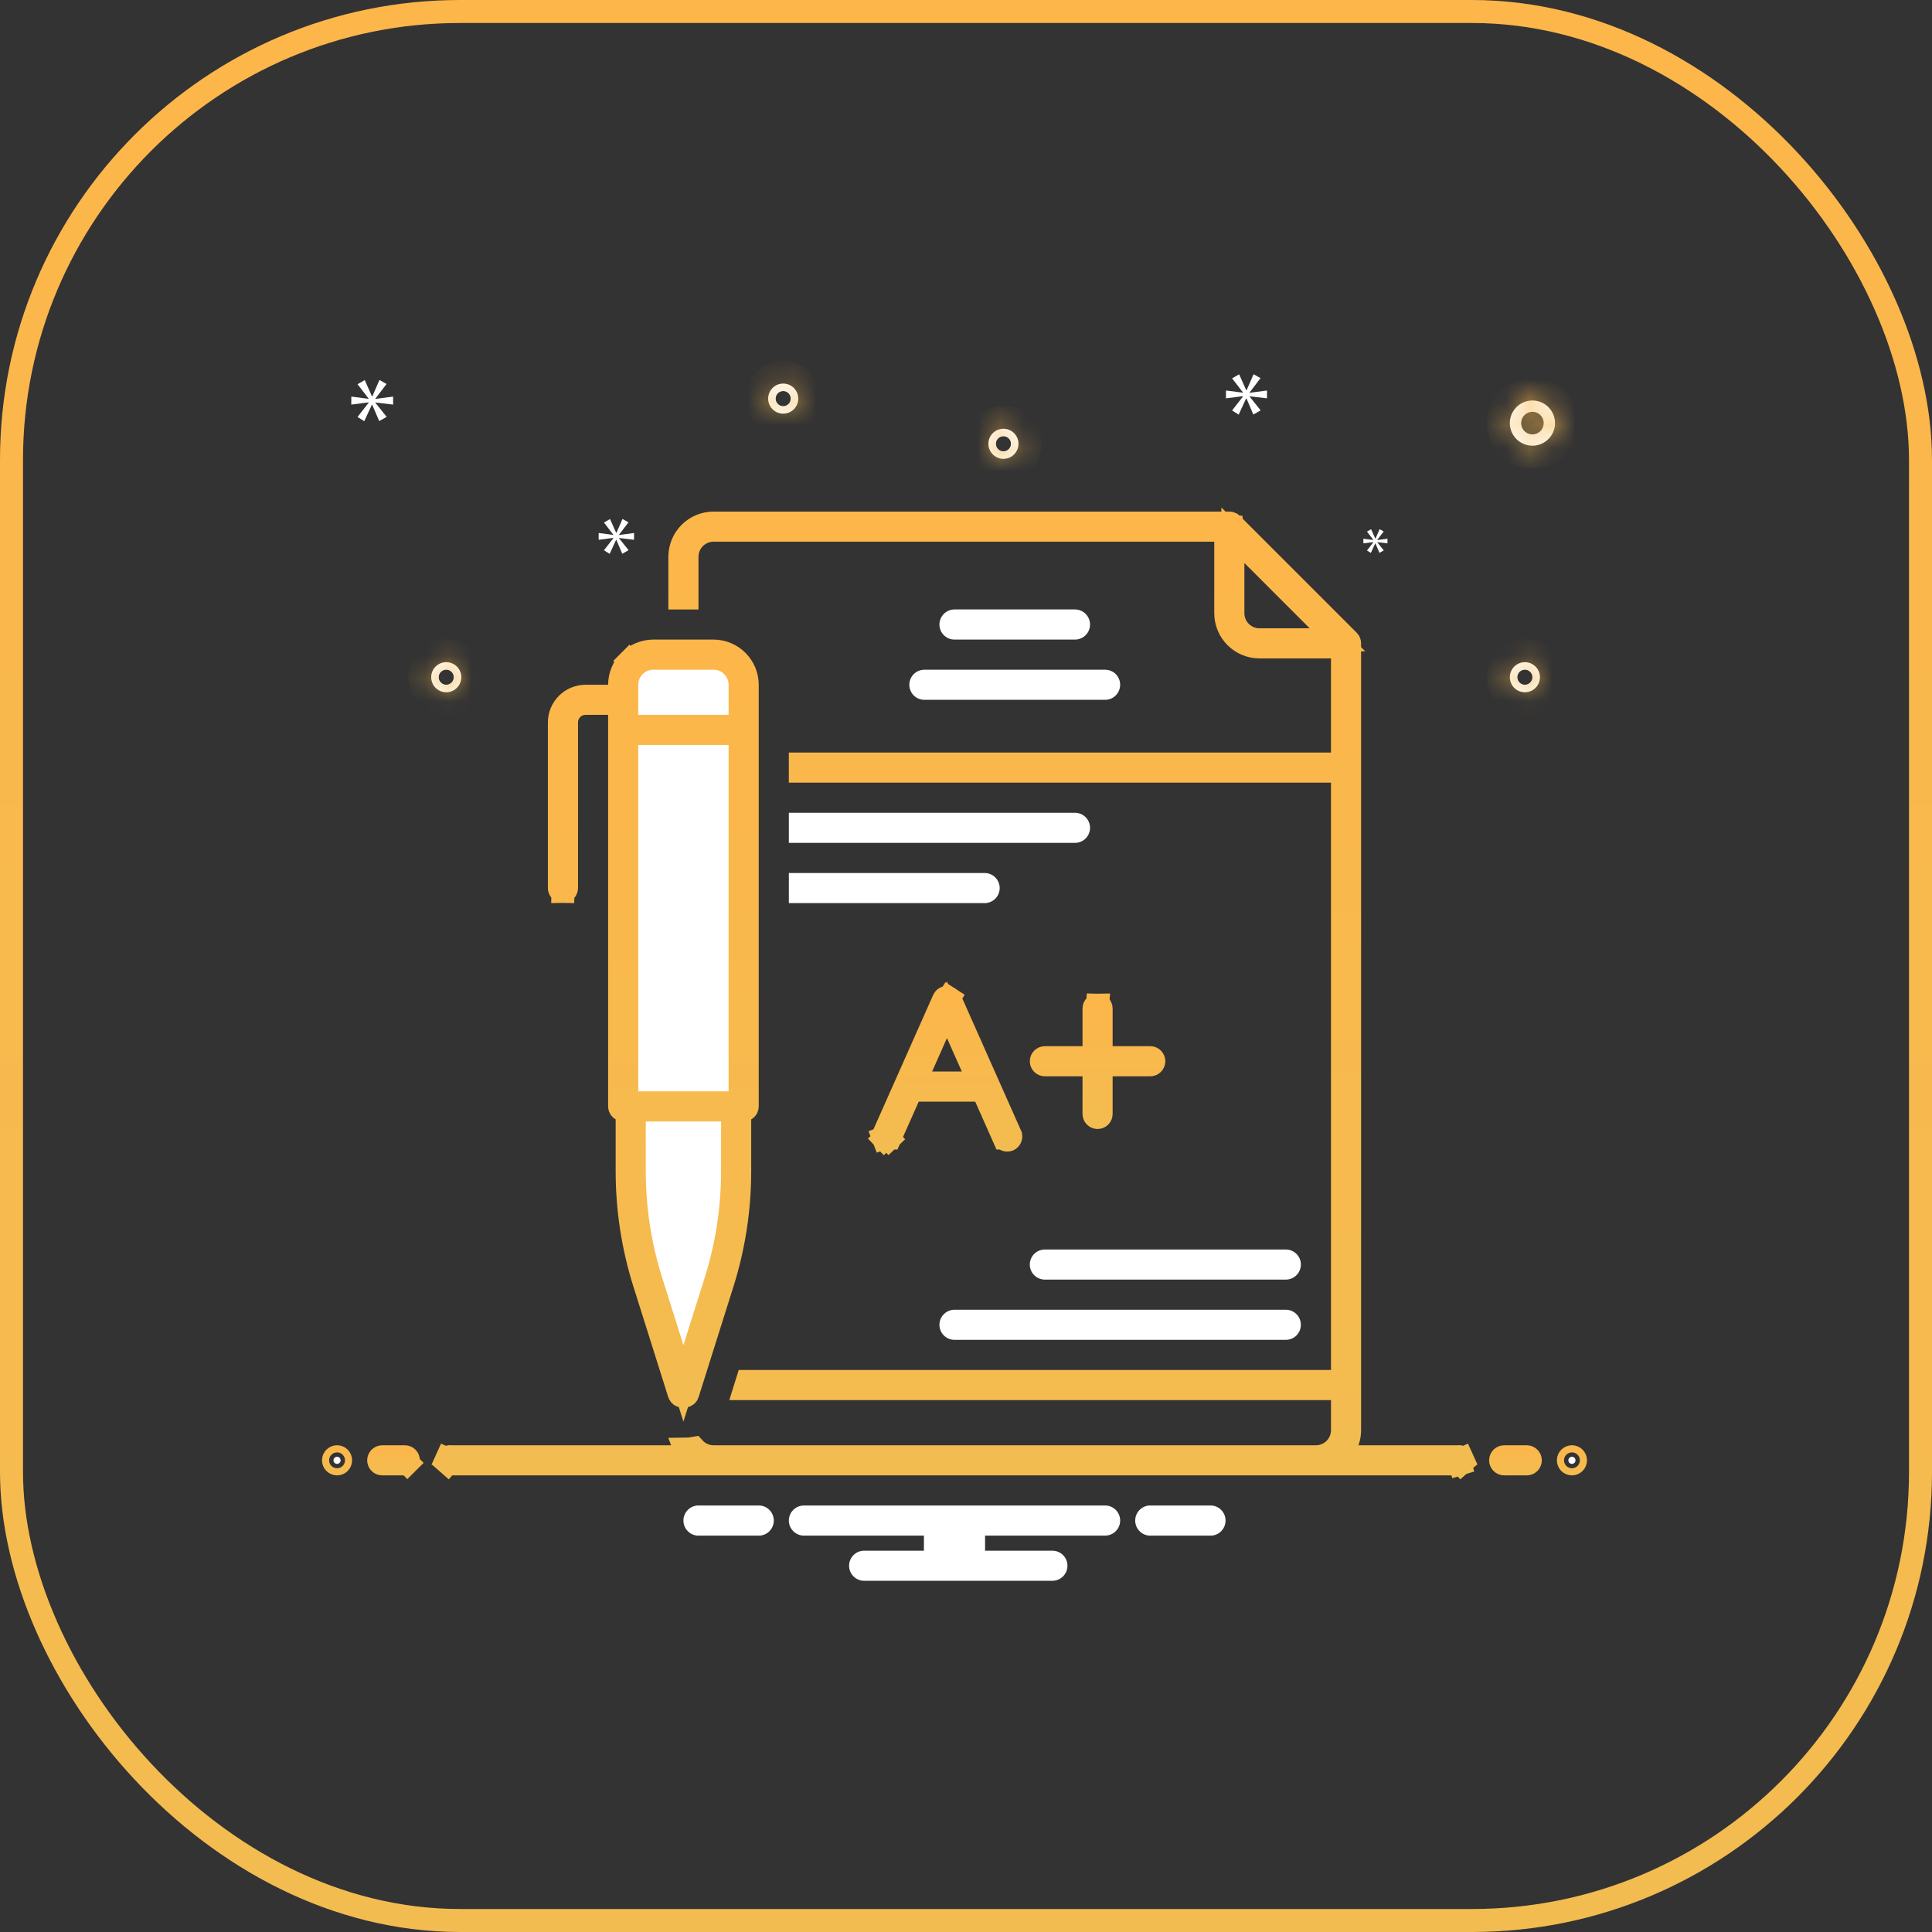 <svg width="84" height="84" viewBox="0 0 84 84" fill="none" xmlns="http://www.w3.org/2000/svg">
<rect x="0" y="0" width="84" height="84" fill="#333333" stroke="none"/>
<rect x="0.5" y="0.5" width="83" height="83" rx="19.5" stroke="url(#paint0_linear_146_17124)"/>
<path d="M46.738 27.808C46.912 27.808 47.078 27.739 47.201 27.616C47.324 27.494 47.393 27.327 47.393 27.153C47.393 26.98 47.324 26.813 47.201 26.69C47.078 26.567 46.912 26.498 46.738 26.498H41.5C41.326 26.498 41.16 26.567 41.037 26.69C40.914 26.813 40.845 26.98 40.845 27.153C40.845 27.327 40.914 27.494 41.037 27.616C41.16 27.739 41.326 27.808 41.5 27.808H46.738Z" fill="white"/>
<path d="M39.536 29.772C39.536 29.946 39.605 30.113 39.727 30.235C39.85 30.358 40.017 30.427 40.19 30.427H48.047C48.221 30.427 48.388 30.358 48.511 30.235C48.633 30.113 48.702 29.946 48.702 29.772C48.702 29.599 48.633 29.432 48.511 29.309C48.388 29.187 48.221 29.118 48.047 29.118H40.19C40.017 29.118 39.85 29.187 39.727 29.309C39.605 29.432 39.536 29.599 39.536 29.772Z" fill="white"/>
<path d="M47.566 45.986H47.066H45.429C45.388 45.986 45.348 46.003 45.319 46.032C45.29 46.061 45.274 46.1 45.274 46.141C45.274 46.182 45.29 46.222 45.319 46.251C45.348 46.28 45.388 46.296 45.429 46.296H47.066H47.566V46.796V48.433C47.566 48.474 47.582 48.513 47.611 48.542C47.64 48.571 47.679 48.588 47.72 48.588C47.761 48.588 47.801 48.571 47.83 48.542C47.859 48.513 47.875 48.474 47.875 48.433V46.796V46.296H48.375H50.012C50.053 46.296 50.092 46.28 50.121 46.251C50.151 46.222 50.167 46.182 50.167 46.141C50.167 46.1 50.151 46.061 50.121 46.032C50.092 46.003 50.053 45.986 50.012 45.986H48.375H47.875V45.486V43.85C47.875 43.85 47.875 43.85 47.875 43.85C47.875 43.809 47.859 43.769 47.83 43.74C47.801 43.711 47.761 43.695 47.72 43.695L47.566 45.986ZM47.566 45.986V45.486M47.566 45.986V45.486M47.566 45.486V43.85C47.566 43.85 47.566 43.85 47.566 43.85C47.566 43.809 47.582 43.769 47.611 43.74C47.64 43.711 47.679 43.695 47.72 43.695L47.566 45.486Z" fill="white" stroke="url(#paint1_linear_146_17124)"/>
<path d="M43.936 49.471L43.936 49.471C43.929 49.49 43.918 49.507 43.904 49.522C43.89 49.537 43.873 49.549 43.855 49.557C43.836 49.565 43.816 49.57 43.796 49.57C43.776 49.571 43.755 49.567 43.736 49.56C43.717 49.553 43.7 49.542 43.685 49.528C43.67 49.514 43.659 49.497 43.651 49.478L43.65 49.478L42.857 47.694L42.725 47.397H42.4H39.945H39.62L39.488 47.694L38.695 49.478L38.694 49.478C38.686 49.497 38.674 49.514 38.66 49.528L38.992 49.877L38.66 49.528C38.645 49.542 38.628 49.553 38.609 49.56C38.59 49.567 38.569 49.571 38.549 49.57C38.529 49.57 38.509 49.565 38.49 49.557C38.472 49.549 38.455 49.537 38.441 49.522L38.081 49.864L38.441 49.522C38.427 49.507 38.416 49.49 38.409 49.471L37.942 49.65L38.409 49.471C38.401 49.452 38.398 49.432 38.398 49.411C38.399 49.391 38.404 49.371 38.412 49.353L38.412 49.352L39.373 47.191L39.373 47.191L39.374 47.188L39.374 47.188L41.031 43.459L41.031 43.459C41.043 43.432 41.063 43.408 41.088 43.392C41.113 43.376 41.143 43.367 41.172 43.367C41.202 43.367 41.232 43.376 41.257 43.392L41.525 42.979L41.257 43.392C41.282 43.408 41.302 43.432 41.314 43.459L41.314 43.459L43.933 49.352L43.933 49.353C43.941 49.371 43.946 49.391 43.947 49.411C43.947 49.432 43.944 49.452 43.936 49.471ZM40.07 46.384L39.757 47.087H40.527H41.818H42.588L42.275 46.384L41.629 44.931L41.172 43.903L40.716 44.931L40.07 46.384Z" fill="white" stroke="url(#paint2_linear_146_17124)"/>
<path d="M41.5 58.254H55.905C56.078 58.254 56.245 58.185 56.368 58.063C56.49 57.94 56.559 57.773 56.559 57.6C56.559 57.426 56.49 57.259 56.368 57.137C56.245 57.014 56.078 56.945 55.905 56.945H41.5C41.326 56.945 41.16 57.014 41.037 57.137C40.914 57.259 40.845 57.426 40.845 57.6C40.845 57.773 40.914 57.94 41.037 58.063C41.16 58.185 41.326 58.254 41.5 58.254Z" fill="white"/>
<path d="M55.905 54.326H45.429C45.255 54.326 45.089 54.395 44.966 54.517C44.843 54.64 44.774 54.807 44.774 54.98C44.774 55.154 44.843 55.321 44.966 55.443C45.089 55.566 45.255 55.635 45.429 55.635H55.905C56.078 55.635 56.245 55.566 56.368 55.443C56.491 55.321 56.56 55.154 56.56 54.98C56.56 54.807 56.491 54.64 56.368 54.517C56.245 54.395 56.078 54.326 55.905 54.326Z" fill="white"/>
<path d="M34.298 39.266H42.81C42.983 39.266 43.15 39.197 43.273 39.074C43.395 38.952 43.465 38.785 43.465 38.611C43.465 38.438 43.395 38.271 43.273 38.148C43.15 38.026 42.983 37.956 42.81 37.956H34.298V39.266Z" fill="white"/>
<path d="M46.738 35.338H34.298V36.647H46.738C46.912 36.647 47.078 36.578 47.201 36.456C47.324 36.333 47.393 36.166 47.393 35.993C47.393 35.819 47.324 35.653 47.201 35.53C47.078 35.407 46.912 35.338 46.738 35.338Z" fill="white"/>
<path d="M24.631 31.409V31.408C24.631 31.189 24.718 30.979 24.873 30.824C25.028 30.669 25.238 30.582 25.458 30.581L25.458 30.581L26.44 30.581H26.94V31.081V48.105C26.941 48.131 26.948 48.157 26.961 48.18C26.974 48.203 26.994 48.222 27.017 48.236L27.268 48.38V48.669V50.922V50.922C27.267 52.573 27.52 54.215 28.017 55.79L28.017 55.79L29.53 60.592L29.53 60.592C29.54 60.624 29.56 60.651 29.586 60.671C29.613 60.69 29.645 60.7 29.678 60.7H29.678H29.751H29.751C29.784 60.7 29.816 60.69 29.842 60.671C29.869 60.651 29.888 60.624 29.898 60.592L29.898 60.592L31.412 55.79L31.412 55.79C31.908 54.215 32.161 52.573 32.161 50.922V50.922V48.669V48.38L32.412 48.236C32.435 48.222 32.454 48.203 32.467 48.18C32.481 48.157 32.488 48.131 32.488 48.104C32.488 48.104 32.488 48.104 32.488 48.104L32.488 29.772C32.487 29.384 32.333 29.012 32.058 28.737C31.784 28.463 31.412 28.308 31.023 28.308H28.405C28.017 28.308 27.644 28.463 27.37 28.737L27.016 28.384L27.37 28.737C27.095 29.012 26.941 29.384 26.94 29.772L26.94 30.272H26.44H25.458C25.157 30.272 24.868 30.392 24.655 30.605C24.442 30.819 24.322 31.108 24.321 31.409V38.611C24.321 38.611 24.321 38.611 24.321 38.611C24.321 38.652 24.338 38.692 24.367 38.721C24.396 38.75 24.435 38.766 24.476 38.766L24.631 31.409ZM24.631 31.409V38.611C24.631 38.611 24.631 38.611 24.631 38.611C24.631 38.652 24.614 38.692 24.585 38.721C24.556 38.75 24.517 38.766 24.476 38.766L24.631 31.409ZM31.117 55.697L31.117 55.697C31.604 54.152 31.851 52.542 31.851 50.922C31.851 50.922 31.851 50.922 31.851 50.922L31.851 48.76V48.26H31.351H28.077H27.577V48.76V50.922C27.577 50.922 27.577 50.922 27.577 50.922C27.577 52.542 27.825 54.152 28.312 55.697L28.312 55.697L29.237 58.633L29.714 60.146L30.191 58.633L31.117 55.697ZM27.25 29.771V29.772V31.081V31.581H27.75H31.678H32.178V31.081V29.772L32.178 29.771C32.178 29.465 32.056 29.172 31.84 28.956C31.624 28.739 31.33 28.617 31.024 28.617H31.024L28.405 28.617L28.404 28.617C28.098 28.617 27.805 28.739 27.588 28.956L27.942 29.309L27.588 28.956C27.372 29.172 27.25 29.465 27.25 29.771ZM27.75 31.891H27.25V32.391V47.45V47.95H27.75H31.678H32.178V47.45V32.391V31.891H31.678H27.75Z" fill="white" stroke="url(#paint3_linear_146_17124)"/>
<mask id="path-11-inside-1_146_17124" fill="white">
<path d="M66.627 19.378C66.821 19.378 67.011 19.32 67.172 19.212C67.334 19.104 67.46 18.951 67.534 18.772C67.608 18.592 67.628 18.395 67.59 18.204C67.552 18.014 67.459 17.839 67.321 17.701C67.184 17.564 67.009 17.47 66.818 17.432C66.628 17.395 66.43 17.414 66.251 17.488C66.071 17.563 65.918 17.689 65.81 17.85C65.702 18.012 65.644 18.201 65.644 18.396C65.645 18.656 65.748 18.906 65.933 19.09C66.117 19.274 66.366 19.378 66.627 19.378ZM66.627 17.905C66.724 17.905 66.819 17.933 66.9 17.987C66.98 18.041 67.043 18.118 67.08 18.208C67.118 18.297 67.127 18.396 67.108 18.491C67.089 18.587 67.043 18.674 66.974 18.743C66.905 18.812 66.818 18.858 66.722 18.877C66.627 18.896 66.528 18.887 66.439 18.849C66.349 18.812 66.272 18.749 66.218 18.669C66.164 18.588 66.136 18.493 66.136 18.396C66.136 18.265 66.188 18.141 66.28 18.049C66.372 17.957 66.496 17.905 66.627 17.905Z"/>
</mask>
<path d="M66.627 19.378C66.821 19.378 67.011 19.32 67.172 19.212C67.334 19.104 67.46 18.951 67.534 18.772C67.608 18.592 67.628 18.395 67.59 18.204C67.552 18.014 67.459 17.839 67.321 17.701C67.184 17.564 67.009 17.47 66.818 17.432C66.628 17.395 66.43 17.414 66.251 17.488C66.071 17.563 65.918 17.689 65.81 17.85C65.702 18.012 65.644 18.201 65.644 18.396C65.645 18.656 65.748 18.906 65.933 19.09C66.117 19.274 66.366 19.378 66.627 19.378ZM66.627 17.905C66.724 17.905 66.819 17.933 66.9 17.987C66.98 18.041 67.043 18.118 67.08 18.208C67.118 18.297 67.127 18.396 67.108 18.491C67.089 18.587 67.043 18.674 66.974 18.743C66.905 18.812 66.818 18.858 66.722 18.877C66.627 18.896 66.528 18.887 66.439 18.849C66.349 18.812 66.272 18.749 66.218 18.669C66.164 18.588 66.136 18.493 66.136 18.396C66.136 18.265 66.188 18.141 66.28 18.049C66.372 17.957 66.496 17.905 66.627 17.905Z" fill="white"/>
<path d="M66.627 19.378L66.626 20.378H66.627V19.378ZM65.644 18.396H64.644L64.644 18.397L65.644 18.396ZM66.627 17.905V16.905L66.626 16.905L66.627 17.905ZM66.136 18.396L65.136 18.395V18.396H66.136ZM66.627 20.378C67.019 20.378 67.402 20.262 67.728 20.044L66.617 18.381C66.62 18.379 66.623 18.378 66.627 18.378V20.378ZM67.728 20.044C68.054 19.826 68.308 19.516 68.458 19.154L66.61 18.389C66.612 18.386 66.614 18.383 66.617 18.381L67.728 20.044ZM68.458 19.154C68.608 18.792 68.647 18.393 68.571 18.009L66.609 18.399C66.609 18.396 66.609 18.392 66.61 18.389L68.458 19.154ZM68.571 18.009C68.494 17.625 68.305 17.271 68.028 16.994L66.614 18.408C66.612 18.406 66.61 18.403 66.609 18.399L68.571 18.009ZM68.028 16.994C67.751 16.717 67.398 16.528 67.013 16.452L66.623 18.413C66.62 18.413 66.617 18.411 66.614 18.408L68.028 16.994ZM67.013 16.452C66.629 16.375 66.23 16.414 65.868 16.564L66.633 18.412C66.63 18.414 66.627 18.414 66.623 18.413L67.013 16.452ZM65.868 16.564C65.506 16.715 65.196 16.968 64.979 17.294L66.641 18.406C66.64 18.409 66.637 18.411 66.633 18.412L65.868 16.564ZM64.979 17.294C64.761 17.62 64.644 18.004 64.644 18.396H66.644C66.644 18.399 66.644 18.403 66.641 18.406L64.979 17.294ZM64.644 18.397C64.645 18.922 64.854 19.426 65.225 19.797L66.64 18.383C66.643 18.386 66.644 18.39 66.644 18.395L64.644 18.397ZM65.225 19.797C65.597 20.168 66.1 20.377 66.626 20.378L66.628 18.378C66.632 18.378 66.636 18.38 66.64 18.383L65.225 19.797ZM66.627 18.905C66.526 18.905 66.428 18.875 66.344 18.819L67.455 17.156C67.21 16.992 66.922 16.905 66.627 16.905V18.905ZM66.344 18.819C66.26 18.763 66.195 18.683 66.156 18.59L68.004 17.825C67.891 17.553 67.7 17.32 67.455 17.156L66.344 18.819ZM66.156 18.59C66.118 18.497 66.108 18.395 66.127 18.296L68.089 18.687C68.147 18.397 68.117 18.098 68.004 17.825L66.156 18.59ZM66.127 18.296C66.147 18.198 66.196 18.107 66.267 18.036L67.681 19.45C67.889 19.241 68.032 18.976 68.089 18.687L66.127 18.296ZM66.267 18.036C66.338 17.965 66.429 17.916 66.527 17.897L66.918 19.858C67.207 19.801 67.472 19.659 67.681 19.45L66.267 18.036ZM66.527 17.897C66.626 17.877 66.728 17.887 66.821 17.925L66.056 19.773C66.329 19.886 66.628 19.916 66.918 19.858L66.527 17.897ZM66.821 17.925C66.914 17.964 66.994 18.029 67.05 18.113L65.387 19.224C65.551 19.469 65.784 19.66 66.056 19.773L66.821 17.925ZM67.05 18.113C67.106 18.197 67.136 18.295 67.136 18.396H65.136C65.136 18.691 65.223 18.979 65.387 19.224L67.05 18.113ZM67.136 18.397C67.135 18.531 67.082 18.66 66.987 18.756L65.573 17.341C65.293 17.621 65.136 18 65.136 18.395L67.136 18.397ZM66.987 18.756C66.891 18.851 66.762 18.904 66.628 18.905L66.626 16.905C66.231 16.905 65.852 17.062 65.573 17.341L66.987 18.756Z" fill="url(#paint4_linear_146_17124)" mask="url(#path-11-inside-1_146_17124)"/>
<mask id="path-13-inside-2_146_17124" fill="white">
<path d="M43.628 18.641C43.498 18.641 43.372 18.679 43.264 18.751C43.157 18.823 43.072 18.925 43.023 19.045C42.973 19.165 42.961 19.296 42.986 19.423C43.011 19.55 43.073 19.667 43.165 19.758C43.257 19.85 43.373 19.912 43.5 19.938C43.627 19.963 43.759 19.95 43.879 19.9C43.998 19.851 44.1 19.767 44.172 19.659C44.244 19.552 44.283 19.425 44.283 19.295C44.282 19.122 44.213 18.955 44.091 18.833C43.968 18.71 43.801 18.641 43.628 18.641ZM43.628 19.623C43.563 19.623 43.5 19.604 43.446 19.568C43.392 19.532 43.35 19.48 43.325 19.421C43.301 19.361 43.294 19.295 43.307 19.232C43.319 19.168 43.351 19.11 43.396 19.064C43.442 19.018 43.501 18.987 43.564 18.974C43.627 18.962 43.693 18.968 43.753 18.993C43.813 19.018 43.864 19.06 43.9 19.113C43.936 19.167 43.955 19.231 43.955 19.295C43.955 19.382 43.921 19.465 43.859 19.527C43.798 19.588 43.715 19.623 43.628 19.623Z"/>
</mask>
<path d="M43.628 18.641C43.498 18.641 43.372 18.679 43.264 18.751C43.157 18.823 43.072 18.925 43.023 19.045C42.973 19.165 42.961 19.296 42.986 19.423C43.011 19.55 43.073 19.667 43.165 19.758C43.257 19.85 43.373 19.912 43.5 19.938C43.627 19.963 43.759 19.95 43.879 19.9C43.998 19.851 44.1 19.767 44.172 19.659C44.244 19.552 44.283 19.425 44.283 19.295C44.282 19.122 44.213 18.955 44.091 18.833C43.968 18.71 43.801 18.641 43.628 18.641ZM43.628 19.623C43.563 19.623 43.5 19.604 43.446 19.568C43.392 19.532 43.35 19.48 43.325 19.421C43.301 19.361 43.294 19.295 43.307 19.232C43.319 19.168 43.351 19.11 43.396 19.064C43.442 19.018 43.501 18.987 43.564 18.974C43.627 18.962 43.693 18.968 43.753 18.993C43.813 19.018 43.864 19.06 43.9 19.113C43.936 19.167 43.955 19.231 43.955 19.295C43.955 19.382 43.921 19.465 43.859 19.527C43.798 19.588 43.715 19.623 43.628 19.623Z" fill="white"/>
<path d="M43.628 18.641L43.629 17.641H43.628V18.641ZM44.283 19.295H45.283L45.283 19.294L44.283 19.295ZM43.628 19.623V20.623L43.629 20.623L43.628 19.623ZM43.955 19.295L44.955 19.296V19.295H43.955ZM43.628 17.641C43.301 17.641 42.981 17.738 42.709 17.919L43.82 19.582C43.763 19.62 43.696 19.641 43.628 19.641V17.641ZM42.709 17.919C42.436 18.101 42.224 18.36 42.099 18.662L43.947 19.427C43.921 19.491 43.877 19.544 43.82 19.582L42.709 17.919ZM42.099 18.662C41.974 18.965 41.941 19.297 42.005 19.618L43.967 19.228C43.98 19.295 43.973 19.364 43.947 19.427L42.099 18.662ZM42.005 19.618C42.069 19.939 42.226 20.234 42.458 20.465L43.872 19.051C43.92 19.1 43.953 19.161 43.967 19.228L42.005 19.618ZM42.458 20.465C42.689 20.697 42.984 20.855 43.305 20.918L43.695 18.957C43.762 18.97 43.824 19.003 43.872 19.051L42.458 20.465ZM43.305 20.918C43.626 20.982 43.959 20.949 44.261 20.824L43.496 18.976C43.559 18.95 43.628 18.944 43.695 18.957L43.305 20.918ZM44.261 20.824C44.563 20.699 44.822 20.487 45.004 20.215L43.341 19.104C43.379 19.047 43.433 19.003 43.496 18.976L44.261 20.824ZM45.004 20.215C45.186 19.943 45.283 19.623 45.283 19.295H43.283C43.283 19.227 43.303 19.16 43.341 19.104L45.004 20.215ZM45.283 19.294C45.282 18.856 45.108 18.436 44.798 18.125L43.384 19.54C43.319 19.475 43.283 19.388 43.283 19.297L45.283 19.294ZM44.798 18.125C44.488 17.816 44.068 17.641 43.629 17.641L43.627 19.641C43.535 19.64 43.448 19.604 43.384 19.54L44.798 18.125ZM43.628 18.623C43.761 18.623 43.891 18.662 44.002 18.736L42.891 20.399C43.109 20.545 43.365 20.623 43.628 20.623V18.623ZM44.002 18.736C44.112 18.81 44.198 18.915 44.249 19.038L42.402 19.803C42.502 20.046 42.672 20.253 42.891 20.399L44.002 18.736ZM44.249 19.038C44.3 19.161 44.314 19.296 44.288 19.427L42.326 19.036C42.275 19.294 42.301 19.561 42.402 19.803L44.249 19.038ZM44.288 19.427C44.262 19.557 44.198 19.677 44.103 19.771L42.689 18.357C42.504 18.542 42.377 18.779 42.326 19.036L44.288 19.427ZM44.103 19.771C44.01 19.865 43.89 19.929 43.759 19.955L43.369 17.994C43.111 18.045 42.875 18.171 42.689 18.357L44.103 19.771ZM43.759 19.955C43.629 19.981 43.493 19.968 43.37 19.917L44.136 18.069C43.893 17.969 43.626 17.942 43.369 17.994L43.759 19.955ZM43.37 19.917C43.248 19.866 43.142 19.78 43.069 19.669L44.732 18.558C44.586 18.34 44.378 18.169 44.136 18.069L43.37 19.917ZM43.069 19.669C42.995 19.558 42.955 19.428 42.955 19.295H44.955C44.955 19.033 44.877 18.776 44.732 18.558L43.069 19.669ZM42.955 19.294C42.956 19.116 43.026 18.946 43.152 18.82L44.566 20.234C44.815 19.985 44.955 19.648 44.955 19.296L42.955 19.294ZM43.152 18.82C43.278 18.694 43.449 18.623 43.627 18.623L43.629 20.623C43.981 20.622 44.318 20.483 44.566 20.234L43.152 18.82Z" fill="url(#paint5_linear_146_17124)" mask="url(#path-13-inside-2_146_17124)"/>
<mask id="path-15-inside-3_146_17124" fill="white">
<path d="M66.299 28.79C66.17 28.79 66.043 28.828 65.936 28.9C65.828 28.972 65.744 29.074 65.694 29.194C65.645 29.313 65.632 29.445 65.657 29.572C65.682 29.699 65.745 29.816 65.836 29.907C65.928 29.999 66.044 30.061 66.172 30.087C66.299 30.112 66.43 30.099 66.55 30.049C66.669 30 66.772 29.916 66.844 29.808C66.916 29.7 66.954 29.574 66.954 29.444C66.954 29.271 66.885 29.104 66.762 28.982C66.639 28.859 66.473 28.79 66.299 28.79ZM66.299 29.772C66.234 29.772 66.171 29.753 66.117 29.716C66.064 29.68 66.022 29.629 65.997 29.57C65.972 29.51 65.966 29.444 65.978 29.38C65.991 29.317 66.022 29.259 66.068 29.213C66.114 29.167 66.172 29.136 66.235 29.123C66.299 29.111 66.365 29.117 66.425 29.142C66.484 29.167 66.535 29.209 66.572 29.262C66.608 29.316 66.627 29.38 66.627 29.444C66.627 29.531 66.592 29.614 66.531 29.676C66.469 29.737 66.386 29.772 66.299 29.772Z"/>
</mask>
<path d="M66.299 28.79C66.17 28.79 66.043 28.828 65.936 28.9C65.828 28.972 65.744 29.074 65.694 29.194C65.645 29.313 65.632 29.445 65.657 29.572C65.682 29.699 65.745 29.816 65.836 29.907C65.928 29.999 66.044 30.061 66.172 30.087C66.299 30.112 66.43 30.099 66.55 30.049C66.669 30 66.772 29.916 66.844 29.808C66.916 29.7 66.954 29.574 66.954 29.444C66.954 29.271 66.885 29.104 66.762 28.982C66.639 28.859 66.473 28.79 66.299 28.79ZM66.299 29.772C66.234 29.772 66.171 29.753 66.117 29.716C66.064 29.68 66.022 29.629 65.997 29.57C65.972 29.51 65.966 29.444 65.978 29.38C65.991 29.317 66.022 29.259 66.068 29.213C66.114 29.167 66.172 29.136 66.235 29.123C66.299 29.111 66.365 29.117 66.425 29.142C66.484 29.167 66.535 29.209 66.572 29.262C66.608 29.316 66.627 29.38 66.627 29.444C66.627 29.531 66.592 29.614 66.531 29.676C66.469 29.737 66.386 29.772 66.299 29.772Z" fill="white"/>
<path d="M66.299 28.79L66.3 27.79H66.299V28.79ZM66.954 29.444H67.954L67.954 29.443L66.954 29.444ZM66.299 29.772V30.772L66.3 30.772L66.299 29.772ZM66.627 29.444L67.627 29.445V29.444H66.627ZM66.299 27.79C65.972 27.79 65.652 27.887 65.38 28.068L66.491 29.731C66.434 29.769 66.368 29.79 66.299 29.79V27.79ZM65.38 28.068C65.108 28.25 64.896 28.509 64.77 28.811L66.618 29.576C66.592 29.64 66.548 29.693 66.491 29.731L65.38 28.068ZM64.77 28.811C64.645 29.113 64.612 29.446 64.676 29.767L66.638 29.377C66.651 29.444 66.644 29.513 66.618 29.576L64.77 28.811ZM64.676 29.767C64.74 30.088 64.898 30.383 65.129 30.614L66.543 29.2C66.592 29.248 66.625 29.31 66.638 29.377L64.676 29.767ZM65.129 30.614C65.361 30.846 65.656 31.003 65.977 31.067L66.367 29.106C66.434 29.119 66.495 29.152 66.543 29.2L65.129 30.614ZM65.977 31.067C66.297 31.131 66.63 31.098 66.933 30.973L66.167 29.125C66.23 29.099 66.3 29.092 66.367 29.106L65.977 31.067ZM66.933 30.973C67.235 30.848 67.493 30.636 67.675 30.364L66.012 29.253C66.05 29.196 66.104 29.151 66.167 29.125L66.933 30.973ZM67.675 30.364C67.857 30.091 67.954 29.772 67.954 29.444H65.954C65.954 29.376 65.974 29.309 66.012 29.253L67.675 30.364ZM67.954 29.443C67.954 29.005 67.779 28.584 67.469 28.274L66.055 29.689C65.99 29.624 65.954 29.537 65.954 29.445L67.954 29.443ZM67.469 28.274C67.159 27.964 66.739 27.79 66.3 27.79L66.298 29.79C66.207 29.789 66.12 29.753 66.055 29.689L67.469 28.274ZM66.299 28.772C66.432 28.772 66.562 28.811 66.673 28.885L65.562 30.548C65.78 30.694 66.037 30.772 66.299 30.772V28.772ZM66.673 28.885C66.784 28.959 66.87 29.064 66.921 29.187L65.073 29.952C65.173 30.195 65.344 30.402 65.562 30.548L66.673 28.885ZM66.921 29.187C66.972 29.31 66.985 29.445 66.959 29.576L64.997 29.185C64.946 29.443 64.972 29.71 65.073 29.952L66.921 29.187ZM66.959 29.576C66.933 29.706 66.869 29.826 66.775 29.92L65.361 28.506C65.175 28.691 65.049 28.928 64.997 29.185L66.959 29.576ZM66.775 29.92C66.681 30.014 66.561 30.078 66.43 30.104L66.04 28.142C65.783 28.194 65.546 28.32 65.361 28.506L66.775 29.92ZM66.43 30.104C66.3 30.13 66.165 30.117 66.042 30.066L66.807 28.218C66.565 28.117 66.298 28.091 66.04 28.142L66.43 30.104ZM66.042 30.066C65.919 30.015 65.814 29.929 65.74 29.818L67.403 28.707C67.257 28.489 67.05 28.318 66.807 28.218L66.042 30.066ZM65.74 29.818C65.666 29.707 65.627 29.577 65.627 29.444H67.627C67.627 29.182 67.549 28.925 67.403 28.707L65.74 29.818ZM65.627 29.443C65.627 29.265 65.698 29.095 65.824 28.969L67.238 30.383C67.487 30.134 67.626 29.797 67.627 29.445L65.627 29.443ZM65.824 28.969C65.95 28.843 66.12 28.772 66.298 28.772L66.3 30.772C66.652 30.771 66.989 30.631 67.238 30.383L65.824 28.969Z" fill="url(#paint6_linear_146_17124)" mask="url(#path-15-inside-3_146_17124)"/>
<mask id="path-17-inside-4_146_17124" fill="white">
<path d="M19.402 28.79C19.272 28.79 19.146 28.828 19.038 28.9C18.93 28.972 18.846 29.074 18.797 29.194C18.747 29.313 18.734 29.445 18.76 29.572C18.785 29.699 18.847 29.816 18.939 29.907C19.03 29.999 19.147 30.061 19.274 30.087C19.401 30.112 19.533 30.099 19.652 30.049C19.772 30 19.874 29.916 19.946 29.808C20.018 29.7 20.057 29.574 20.057 29.444C20.056 29.271 19.987 29.104 19.865 28.982C19.742 28.859 19.575 28.79 19.402 28.79ZM19.402 29.772C19.337 29.772 19.274 29.753 19.22 29.716C19.166 29.68 19.124 29.629 19.099 29.57C19.075 29.51 19.068 29.444 19.081 29.38C19.093 29.317 19.125 29.259 19.17 29.213C19.216 29.167 19.274 29.136 19.338 29.123C19.401 29.111 19.467 29.117 19.527 29.142C19.587 29.167 19.638 29.209 19.674 29.262C19.71 29.316 19.729 29.38 19.729 29.444C19.729 29.531 19.695 29.614 19.633 29.676C19.572 29.737 19.489 29.772 19.402 29.772Z"/>
</mask>
<path d="M19.402 28.79C19.272 28.79 19.146 28.828 19.038 28.9C18.93 28.972 18.846 29.074 18.797 29.194C18.747 29.313 18.734 29.445 18.76 29.572C18.785 29.699 18.847 29.816 18.939 29.907C19.03 29.999 19.147 30.061 19.274 30.087C19.401 30.112 19.533 30.099 19.652 30.049C19.772 30 19.874 29.916 19.946 29.808C20.018 29.7 20.057 29.574 20.057 29.444C20.056 29.271 19.987 29.104 19.865 28.982C19.742 28.859 19.575 28.79 19.402 28.79ZM19.402 29.772C19.337 29.772 19.274 29.753 19.22 29.716C19.166 29.68 19.124 29.629 19.099 29.57C19.075 29.51 19.068 29.444 19.081 29.38C19.093 29.317 19.125 29.259 19.17 29.213C19.216 29.167 19.274 29.136 19.338 29.123C19.401 29.111 19.467 29.117 19.527 29.142C19.587 29.167 19.638 29.209 19.674 29.262C19.71 29.316 19.729 29.38 19.729 29.444C19.729 29.531 19.695 29.614 19.633 29.676C19.572 29.737 19.489 29.772 19.402 29.772Z" fill="white"/>
<path d="M19.402 28.79L19.403 27.79H19.402V28.79ZM20.057 29.444H21.057L21.057 29.443L20.057 29.444ZM19.402 29.772V30.772L19.403 30.772L19.402 29.772ZM19.729 29.444L20.729 29.445V29.444H19.729ZM19.402 27.79C19.075 27.79 18.755 27.887 18.483 28.068L19.594 29.731C19.537 29.769 19.47 29.79 19.402 29.79V27.79ZM18.483 28.068C18.21 28.25 17.998 28.509 17.873 28.811L19.721 29.576C19.695 29.64 19.65 29.693 19.594 29.731L18.483 28.068ZM17.873 28.811C17.748 29.113 17.715 29.446 17.779 29.767L19.74 29.377C19.754 29.444 19.747 29.513 19.721 29.576L17.873 28.811ZM17.779 29.767C17.843 30.088 18 30.383 18.232 30.614L19.646 29.2C19.694 29.248 19.727 29.31 19.74 29.377L17.779 29.767ZM18.232 30.614C18.463 30.846 18.758 31.003 19.079 31.067L19.469 29.106C19.536 29.119 19.598 29.152 19.646 29.2L18.232 30.614ZM19.079 31.067C19.4 31.131 19.733 31.098 20.035 30.973L19.27 29.125C19.333 29.099 19.402 29.092 19.469 29.106L19.079 31.067ZM20.035 30.973C20.337 30.848 20.596 30.636 20.778 30.364L19.115 29.253C19.153 29.196 19.207 29.151 19.27 29.125L20.035 30.973ZM20.778 30.364C20.959 30.091 21.057 29.772 21.057 29.444H19.057C19.057 29.376 19.077 29.309 19.115 29.253L20.778 30.364ZM21.057 29.443C21.056 29.005 20.882 28.584 20.572 28.274L19.157 29.689C19.093 29.624 19.057 29.537 19.057 29.445L21.057 29.443ZM20.572 28.274C20.262 27.964 19.841 27.79 19.403 27.79L19.401 29.79C19.309 29.789 19.222 29.753 19.157 29.689L20.572 28.274ZM19.402 28.772C19.535 28.772 19.665 28.811 19.776 28.885L18.664 30.548C18.883 30.694 19.139 30.772 19.402 30.772V28.772ZM19.776 28.885C19.886 28.959 19.972 29.064 20.023 29.187L18.175 29.952C18.276 30.195 18.446 30.402 18.664 30.548L19.776 28.885ZM20.023 29.187C20.074 29.31 20.087 29.445 20.061 29.576L18.1 29.185C18.049 29.443 18.075 29.71 18.175 29.952L20.023 29.187ZM20.061 29.576C20.036 29.706 19.971 29.826 19.877 29.92L18.463 28.506C18.278 28.691 18.151 28.928 18.1 29.185L20.061 29.576ZM19.877 29.92C19.783 30.014 19.663 30.078 19.533 30.104L19.143 28.142C18.885 28.194 18.649 28.32 18.463 28.506L19.877 29.92ZM19.533 30.104C19.403 30.13 19.267 30.117 19.144 30.066L19.91 28.218C19.667 28.117 19.4 28.091 19.143 28.142L19.533 30.104ZM19.144 30.066C19.021 30.015 18.916 29.929 18.843 29.818L20.506 28.707C20.36 28.489 20.152 28.318 19.91 28.218L19.144 30.066ZM18.843 29.818C18.769 29.707 18.729 29.577 18.729 29.444H20.729C20.729 29.182 20.651 28.925 20.506 28.707L18.843 29.818ZM18.729 29.443C18.729 29.265 18.8 29.095 18.926 28.969L20.34 30.383C20.589 30.134 20.729 29.797 20.729 29.445L18.729 29.443ZM18.926 28.969C19.052 28.843 19.223 28.772 19.401 28.772L19.403 30.772C19.755 30.771 20.092 30.631 20.34 30.383L18.926 28.969Z" fill="url(#paint7_linear_146_17124)" mask="url(#path-17-inside-4_146_17124)"/>
<mask id="path-19-inside-5_146_17124" fill="white">
<path d="M33.596 16.862C33.503 16.952 33.439 17.068 33.412 17.195C33.385 17.321 33.396 17.453 33.444 17.573C33.492 17.694 33.574 17.797 33.681 17.871C33.788 17.944 33.914 17.984 34.043 17.986C34.173 17.988 34.3 17.951 34.408 17.881C34.517 17.81 34.602 17.709 34.654 17.59C34.705 17.471 34.72 17.34 34.696 17.212C34.673 17.085 34.612 16.967 34.522 16.875C34.4 16.75 34.235 16.679 34.061 16.677C33.888 16.674 33.72 16.741 33.596 16.862ZM34.281 17.566C34.234 17.611 34.175 17.641 34.112 17.653C34.048 17.665 33.982 17.657 33.923 17.632C33.863 17.606 33.813 17.564 33.778 17.509C33.742 17.455 33.724 17.392 33.725 17.327C33.726 17.262 33.746 17.199 33.782 17.146C33.819 17.092 33.871 17.051 33.931 17.027C33.991 17.003 34.057 16.997 34.12 17.011C34.184 17.024 34.242 17.056 34.287 17.103C34.347 17.165 34.381 17.249 34.379 17.336C34.378 17.422 34.343 17.505 34.281 17.566Z"/>
</mask>
<path d="M33.596 16.862C33.503 16.952 33.439 17.068 33.412 17.195C33.385 17.321 33.396 17.453 33.444 17.573C33.492 17.694 33.574 17.797 33.681 17.871C33.788 17.944 33.914 17.984 34.043 17.986C34.173 17.988 34.3 17.951 34.408 17.881C34.517 17.81 34.602 17.709 34.654 17.59C34.705 17.471 34.72 17.34 34.696 17.212C34.673 17.085 34.612 16.967 34.522 16.875C34.4 16.75 34.235 16.679 34.061 16.677C33.888 16.674 33.72 16.741 33.596 16.862ZM34.281 17.566C34.234 17.611 34.175 17.641 34.112 17.653C34.048 17.665 33.982 17.657 33.923 17.632C33.863 17.606 33.813 17.564 33.778 17.509C33.742 17.455 33.724 17.392 33.725 17.327C33.726 17.262 33.746 17.199 33.782 17.146C33.819 17.092 33.871 17.051 33.931 17.027C33.991 17.003 34.057 16.997 34.12 17.011C34.184 17.024 34.242 17.056 34.287 17.103C34.347 17.165 34.381 17.249 34.379 17.336C34.378 17.422 34.343 17.505 34.281 17.566Z" fill="white"/>
<path d="M33.596 16.862L32.899 16.144L32.898 16.145L33.596 16.862ZM34.522 16.875L35.238 16.177L35.237 16.177L34.522 16.875ZM34.281 17.566L34.978 18.283L34.979 18.282L34.281 17.566ZM34.287 17.103L35.004 16.406L35.004 16.406L34.287 17.103ZM32.898 16.145C32.664 16.373 32.502 16.666 32.434 16.986L34.39 17.403C34.376 17.47 34.342 17.531 34.293 17.579L32.898 16.145ZM32.434 16.986C32.366 17.306 32.394 17.639 32.515 17.943L34.373 17.203C34.398 17.267 34.404 17.336 34.39 17.403L32.434 16.986ZM32.515 17.943C32.636 18.247 32.844 18.509 33.114 18.694L34.248 17.047C34.304 17.085 34.348 17.14 34.373 17.203L32.515 17.943ZM33.114 18.694C33.384 18.88 33.702 18.981 34.029 18.986L34.057 16.986C34.125 16.987 34.192 17.008 34.248 17.047L33.114 18.694ZM34.029 18.986C34.357 18.99 34.678 18.898 34.953 18.72L33.864 17.041C33.922 17.004 33.989 16.985 34.057 16.986L34.029 18.986ZM34.953 18.72C35.227 18.541 35.443 18.286 35.572 17.985L33.735 17.195C33.762 17.132 33.807 17.079 33.864 17.041L34.953 18.72ZM35.572 17.985C35.702 17.685 35.739 17.352 35.679 17.031L33.713 17.394C33.7 17.327 33.708 17.258 33.735 17.195L35.572 17.985ZM35.679 17.031C35.62 16.709 35.467 16.412 35.238 16.177L33.805 17.572C33.757 17.523 33.725 17.461 33.713 17.394L35.679 17.031ZM35.237 16.177C34.931 15.863 34.513 15.683 34.075 15.677L34.047 17.677C33.956 17.675 33.869 17.638 33.806 17.573L35.237 16.177ZM34.075 15.677C33.637 15.671 33.214 15.839 32.899 16.144L34.292 17.579C34.227 17.643 34.139 17.678 34.047 17.677L34.075 15.677ZM33.583 16.849C33.678 16.756 33.799 16.694 33.93 16.67L34.293 18.637C34.551 18.589 34.79 18.466 34.978 18.283L33.583 16.849ZM33.93 16.67C34.061 16.646 34.196 16.661 34.318 16.713L33.528 18.55C33.769 18.654 34.035 18.684 34.293 18.637L33.93 16.67ZM34.318 16.713C34.44 16.766 34.544 16.854 34.617 16.965L32.938 18.053C33.081 18.274 33.286 18.447 33.528 18.55L34.318 16.713ZM34.617 16.965C34.689 17.077 34.727 17.207 34.725 17.34L32.725 17.313C32.721 17.576 32.796 17.833 32.938 18.053L34.617 16.965ZM34.725 17.34C34.723 17.474 34.682 17.603 34.606 17.712L32.959 16.579C32.81 16.795 32.729 17.05 32.725 17.313L34.725 17.34ZM34.606 17.712C34.531 17.822 34.425 17.907 34.301 17.956L33.561 16.098C33.317 16.195 33.108 16.362 32.959 16.579L34.606 17.712ZM34.301 17.956C34.178 18.005 34.042 18.017 33.912 17.989L34.329 16.033C34.072 15.978 33.805 16.001 33.561 16.098L34.301 17.956ZM33.912 17.989C33.782 17.961 33.663 17.896 33.57 17.8L35.004 16.406C34.821 16.217 34.586 16.088 34.329 16.033L33.912 17.989ZM33.569 17.799C33.445 17.672 33.377 17.5 33.38 17.322L35.379 17.349C35.384 16.998 35.249 16.659 35.004 16.406L33.569 17.799ZM33.38 17.322C33.382 17.144 33.455 16.974 33.583 16.85L34.979 18.282C35.23 18.036 35.374 17.701 35.379 17.349L33.38 17.322Z" fill="url(#paint8_linear_146_17124)" mask="url(#path-19-inside-5_146_17124)"/>
<path d="M16.319 17.335L16.806 16.695L16.498 16.52L16.186 17.238H16.175L15.858 16.526L15.545 16.705L16.027 17.33V17.34L15.274 17.243V17.591L16.032 17.494V17.504L15.545 18.129L15.837 18.313L16.171 17.591H16.18L16.488 18.308L16.811 18.124L16.319 17.509V17.499L17.092 17.591V17.243L16.319 17.345V17.335Z" fill="white"/>
<path d="M59.714 23.574L59.434 23.933L59.602 24.04L59.794 23.624H59.8L59.977 24.037L60.163 23.93L59.879 23.577V23.571L60.325 23.624V23.423L59.879 23.482V23.476L60.16 23.108L59.983 23.007L59.803 23.42H59.797L59.614 23.01L59.434 23.113L59.711 23.474V23.479L59.277 23.423V23.624L59.714 23.568V23.574Z" fill="white"/>
<path d="M55.086 17.319V16.978L54.328 17.078V17.068L54.805 16.44L54.504 16.27L54.197 16.973H54.187L53.876 16.274L53.569 16.45L54.041 17.063V17.073L53.303 16.978V17.319L54.046 17.224V17.234L53.569 17.847L53.855 18.028L54.182 17.319H54.192L54.493 18.023L54.81 17.842L54.328 17.239V17.229L55.086 17.319Z" fill="white"/>
<path d="M26.913 23.252L27.325 22.711L27.065 22.564L26.8 23.17H26.792L26.523 22.568L26.259 22.719L26.666 23.248V23.257L26.029 23.174V23.469L26.671 23.387V23.395L26.259 23.924L26.506 24.08L26.788 23.469H26.796L27.056 24.076L27.329 23.92L26.913 23.4V23.391L27.567 23.469V23.174L26.913 23.261V23.252Z" fill="white"/>
<path d="M14.809 63.492C14.809 63.578 14.74 63.647 14.655 63.647C14.569 63.647 14.5 63.578 14.5 63.492C14.5 63.407 14.569 63.337 14.655 63.337C14.74 63.337 14.809 63.407 14.809 63.492Z" fill="white" stroke="url(#paint9_linear_146_17124)"/>
<path d="M16.619 63.338H17.601C17.642 63.338 17.682 63.354 17.711 63.383C17.74 63.412 17.756 63.452 17.756 63.493C17.756 63.534 17.74 63.573 17.711 63.602L18.064 63.956L17.711 63.602C17.682 63.631 17.642 63.647 17.601 63.647H16.619C16.578 63.647 16.539 63.631 16.51 63.602C16.481 63.573 16.464 63.534 16.464 63.493C16.464 63.452 16.481 63.412 16.51 63.383C16.539 63.354 16.578 63.338 16.619 63.338Z" fill="white" stroke="url(#paint10_linear_146_17124)"/>
<path d="M65.399 63.338H66.381C66.422 63.338 66.462 63.354 66.49 63.383C66.519 63.412 66.536 63.452 66.536 63.493C66.536 63.534 66.519 63.573 66.49 63.602C66.462 63.631 66.422 63.647 66.381 63.647H65.399C65.358 63.647 65.319 63.631 65.29 63.602C65.26 63.573 65.244 63.534 65.244 63.493C65.244 63.452 65.26 63.412 65.29 63.383C65.319 63.354 65.358 63.338 65.399 63.338Z" fill="white" stroke="url(#paint11_linear_146_17124)"/>
<path d="M68.5 63.492C68.5 63.578 68.431 63.647 68.345 63.647C68.26 63.647 68.19 63.578 68.19 63.492C68.19 63.407 68.26 63.337 68.345 63.337C68.431 63.337 68.5 63.407 68.5 63.492Z" fill="white" stroke="url(#paint12_linear_146_17124)"/>
<path d="M52.681 65.457H49.961C49.797 65.47 49.643 65.544 49.531 65.666C49.419 65.787 49.357 65.946 49.357 66.111C49.357 66.276 49.419 66.436 49.531 66.557C49.643 66.678 49.797 66.753 49.961 66.766H52.681C52.846 66.753 52.999 66.678 53.111 66.557C53.223 66.436 53.285 66.276 53.285 66.111C53.285 65.946 53.223 65.787 53.111 65.666C52.999 65.544 52.846 65.47 52.681 65.457Z" fill="white"/>
<path d="M33.038 65.457H30.319C30.154 65.47 30.001 65.544 29.889 65.666C29.776 65.787 29.714 65.946 29.714 66.111C29.714 66.276 29.776 66.436 29.889 66.557C30.001 66.678 30.154 66.753 30.319 66.766H33.038C33.203 66.753 33.357 66.678 33.469 66.557C33.581 66.436 33.643 66.276 33.643 66.111C33.643 65.946 33.581 65.787 33.469 65.666C33.357 65.544 33.203 65.47 33.038 65.457Z" fill="white"/>
<path d="M48.048 65.457H34.953C34.779 65.457 34.612 65.525 34.49 65.648C34.367 65.771 34.298 65.938 34.298 66.111C34.298 66.285 34.367 66.451 34.49 66.574C34.612 66.697 34.779 66.766 34.953 66.766H40.171V67.421H37.572C37.398 67.421 37.231 67.49 37.109 67.613C36.986 67.735 36.917 67.902 36.917 68.076C36.917 68.249 36.986 68.416 37.109 68.539C37.231 68.661 37.398 68.73 37.572 68.73H45.756C45.93 68.73 46.096 68.661 46.219 68.539C46.342 68.416 46.411 68.249 46.411 68.076C46.411 67.902 46.342 67.735 46.219 67.613C46.096 67.49 45.93 67.421 45.756 67.421H42.829V66.766H48.048C48.221 66.766 48.388 66.697 48.511 66.574C48.634 66.451 48.703 66.285 48.703 66.111C48.703 65.938 48.634 65.771 48.511 65.648C48.388 65.525 48.221 65.457 48.048 65.457Z" fill="white"/>
<path d="M63.343 63.338H63.376L63.408 63.334C63.431 63.331 63.453 63.333 63.475 63.339C63.497 63.346 63.517 63.357 63.534 63.372C63.552 63.387 63.565 63.406 63.575 63.426L64.03 63.22L63.575 63.427C63.584 63.447 63.589 63.47 63.589 63.493C63.589 63.516 63.584 63.538 63.575 63.559C63.565 63.58 63.552 63.598 63.534 63.613L63.864 63.989L63.534 63.613C63.517 63.628 63.497 63.639 63.475 63.646L63.621 64.124L63.475 63.646C63.453 63.653 63.431 63.655 63.408 63.652L63.376 63.647H63.343H19.657H19.624L19.592 63.652C19.569 63.655 19.546 63.653 19.524 63.646C19.503 63.639 19.482 63.628 19.465 63.613L19.136 63.989L19.465 63.613C19.448 63.598 19.434 63.58 19.425 63.559C19.416 63.538 19.411 63.516 19.411 63.493C19.411 63.47 19.416 63.447 19.425 63.427L18.97 63.221L19.425 63.426C19.434 63.406 19.448 63.387 19.465 63.372C19.482 63.357 19.503 63.346 19.524 63.339C19.546 63.333 19.569 63.331 19.592 63.334L19.624 63.338H19.657H29.178H29.897L29.775 63.01C29.912 63.009 30.048 62.996 30.183 62.971C30.234 63.027 30.291 63.077 30.353 63.122C30.548 63.261 30.782 63.337 31.022 63.338H31.024H57.214H57.215C57.521 63.338 57.814 63.216 58.03 62.999C58.247 62.783 58.368 62.49 58.369 62.184V62.183V60.874V60.374H57.869H32.389L32.486 60.064H57.869H58.369V59.564V34.028V33.528H57.869H34.797V33.219H57.869H58.369V32.719V28.627V28.127H57.869L54.759 28.127C54.759 28.127 54.759 28.127 54.759 28.127C54.371 28.126 53.998 27.972 53.724 27.697C53.449 27.422 53.295 27.05 53.294 26.662V23.552V23.052H52.794L31.024 23.052L31.023 23.052C30.717 23.052 30.424 23.174 30.207 23.391C29.991 23.607 29.869 23.9 29.869 24.206V24.207V25.999H29.559V24.207C29.56 23.819 29.714 23.447 29.989 23.172C30.263 22.898 30.636 22.743 31.024 22.743H53.447C53.457 22.743 53.466 22.744 53.475 22.745L53.482 22.747C53.491 22.749 53.5 22.753 53.509 22.758L53.509 22.758L53.516 22.761C53.517 22.762 53.52 22.763 53.525 22.765L53.525 22.766L53.532 22.77C53.543 22.776 53.553 22.783 53.562 22.792L58.629 27.859C58.638 27.868 58.645 27.878 58.651 27.889L58.651 27.889L58.656 27.896C58.659 27.902 58.66 27.904 58.66 27.905L58.66 27.905L58.664 27.912C58.669 27.922 58.673 27.933 58.675 27.943C58.677 27.953 58.678 27.963 58.678 27.973V62.182C58.678 62.348 58.649 62.513 58.593 62.669L58.353 63.338H59.064H63.343ZM54.758 27.817H54.759L56.943 27.817L58.15 27.817L57.296 26.963L55.877 25.544L55.523 25.898L55.877 25.544L54.458 24.125L53.604 23.271V24.478V26.662V26.663C53.604 26.969 53.726 27.262 53.942 27.479C54.159 27.695 54.452 27.817 54.758 27.817Z" fill="white" stroke="url(#paint13_linear_146_17124)"/>
<defs>
<linearGradient id="paint0_linear_146_17124" x1="42" y1="0" x2="42" y2="84" gradientUnits="userSpaceOnUse">
<stop stop-color="#FDB64A"/>
<stop offset="1" stop-color="#F3BC50"/>
</linearGradient>
<linearGradient id="paint1_linear_146_17124" x1="47.72" y1="43.195" x2="47.72" y2="49.088" gradientUnits="userSpaceOnUse">
<stop stop-color="#FDB64A"/>
<stop offset="1" stop-color="#F3BC50"/>
</linearGradient>
<linearGradient id="paint2_linear_146_17124" x1="41.172" y1="42.867" x2="41.172" y2="50.07" gradientUnits="userSpaceOnUse">
<stop stop-color="#FDB64A"/>
<stop offset="1" stop-color="#F3BC50"/>
</linearGradient>
<linearGradient id="paint3_linear_146_17124" x1="28.405" y1="27.808" x2="28.405" y2="61.2" gradientUnits="userSpaceOnUse">
<stop stop-color="#FDB64A"/>
<stop offset="1" stop-color="#F3BC50"/>
</linearGradient>
<linearGradient id="paint4_linear_146_17124" x1="66.627" y1="17.414" x2="66.627" y2="19.378" gradientUnits="userSpaceOnUse">
<stop stop-color="#FDB64A"/>
<stop offset="1" stop-color="#F3BC50"/>
</linearGradient>
<linearGradient id="paint5_linear_146_17124" x1="43.628" y1="18.641" x2="43.628" y2="19.95" gradientUnits="userSpaceOnUse">
<stop stop-color="#FDB64A"/>
<stop offset="1" stop-color="#F3BC50"/>
</linearGradient>
<linearGradient id="paint6_linear_146_17124" x1="66.299" y1="28.79" x2="66.299" y2="30.099" gradientUnits="userSpaceOnUse">
<stop stop-color="#FDB64A"/>
<stop offset="1" stop-color="#F3BC50"/>
</linearGradient>
<linearGradient id="paint7_linear_146_17124" x1="19.402" y1="28.79" x2="19.402" y2="30.099" gradientUnits="userSpaceOnUse">
<stop stop-color="#FDB64A"/>
<stop offset="1" stop-color="#F3BC50"/>
</linearGradient>
<linearGradient id="paint8_linear_146_17124" x1="34.052" y1="16.677" x2="34.052" y2="17.986" gradientUnits="userSpaceOnUse">
<stop stop-color="#FDB64A"/>
<stop offset="1" stop-color="#F3BC50"/>
</linearGradient>
<linearGradient id="paint9_linear_146_17124" x1="14.655" y1="62.837" x2="14.655" y2="64.147" gradientUnits="userSpaceOnUse">
<stop stop-color="#FDB64A"/>
<stop offset="1" stop-color="#F3BC50"/>
</linearGradient>
<linearGradient id="paint10_linear_146_17124" x1="17.11" y1="62.838" x2="17.11" y2="64.147" gradientUnits="userSpaceOnUse">
<stop stop-color="#FDB64A"/>
<stop offset="1" stop-color="#F3BC50"/>
</linearGradient>
<linearGradient id="paint11_linear_146_17124" x1="65.89" y1="62.838" x2="65.89" y2="64.147" gradientUnits="userSpaceOnUse">
<stop stop-color="#FDB64A"/>
<stop offset="1" stop-color="#F3BC50"/>
</linearGradient>
<linearGradient id="paint12_linear_146_17124" x1="68.345" y1="62.837" x2="68.345" y2="64.147" gradientUnits="userSpaceOnUse">
<stop stop-color="#FDB64A"/>
<stop offset="1" stop-color="#F3BC50"/>
</linearGradient>
<linearGradient id="paint13_linear_146_17124" x1="41.5" y1="22.243" x2="41.5" y2="64.153" gradientUnits="userSpaceOnUse">
<stop stop-color="#FDB64A"/>
<stop offset="1" stop-color="#F3BC50"/>
</linearGradient>
</defs>
</svg>
